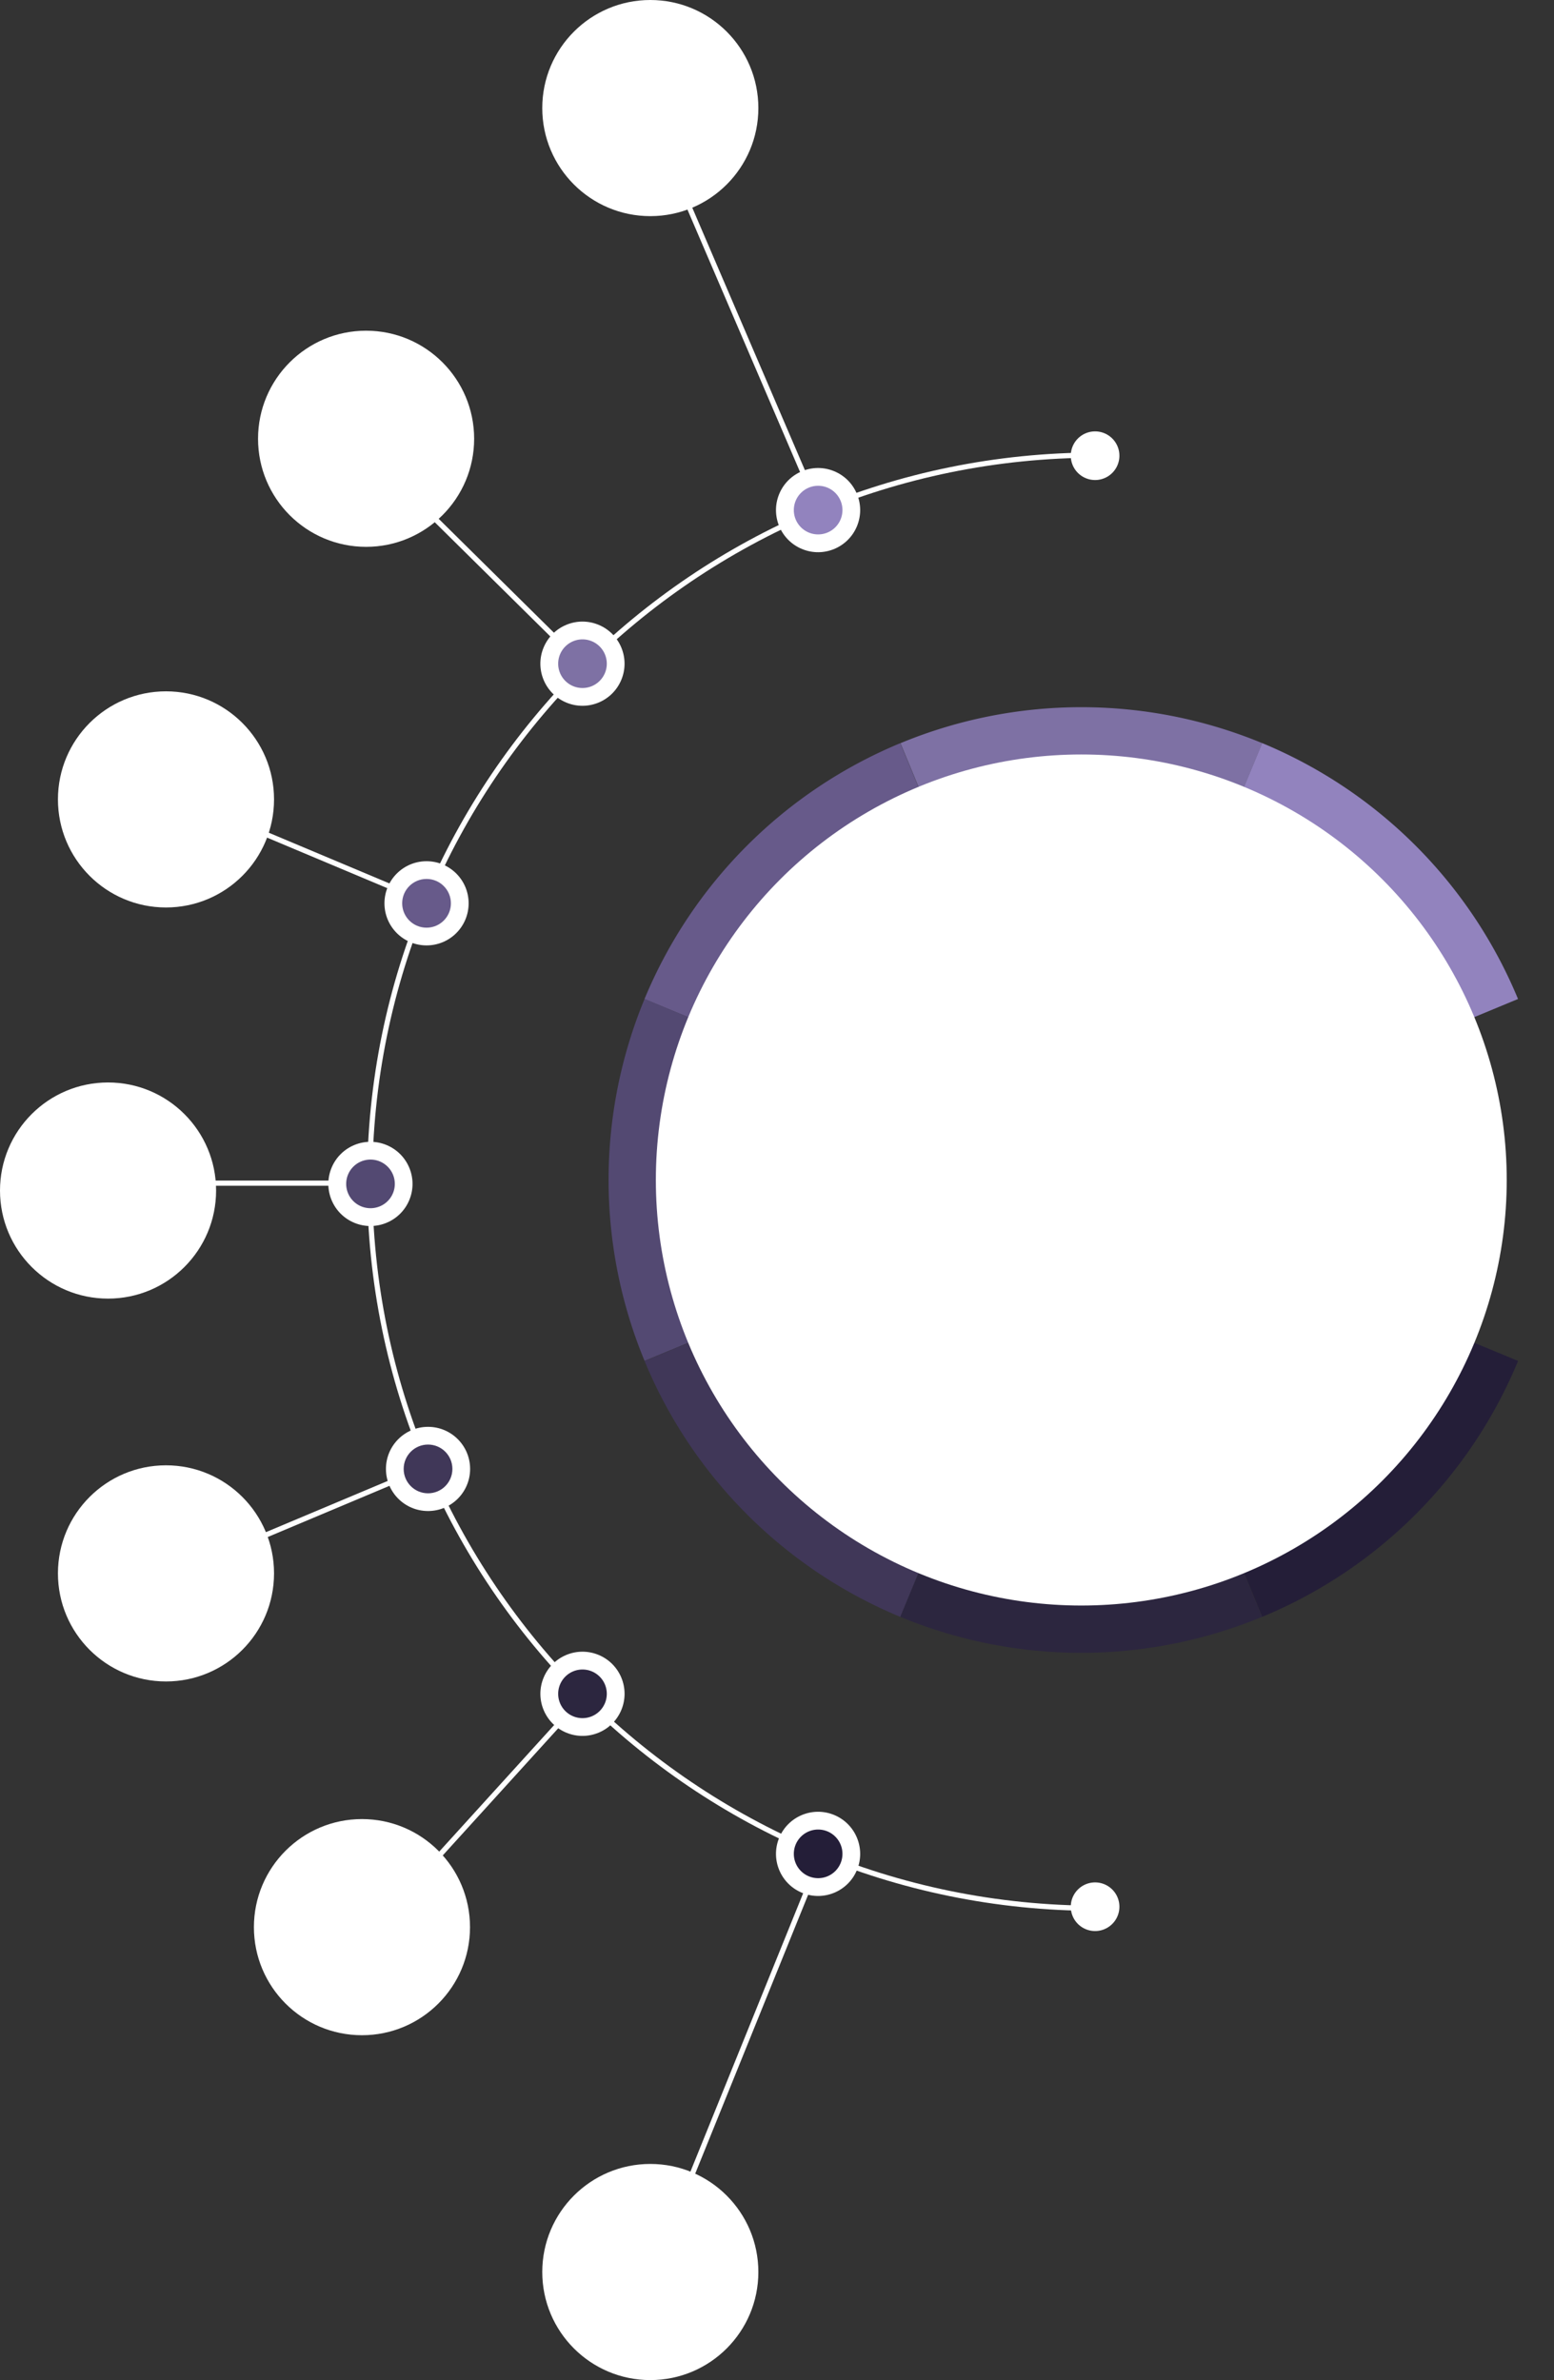 <svg xmlns="http://www.w3.org/2000/svg" viewBox="0 0 575.3 880.93"><rect x="0" y="0" width="575.3" height="880.93" fill="#333333" stroke="none"/><defs><style>.cls-1{fill:#7e71a4;}.cls-2{fill:#675a8a;}.cls-3{fill:#534972;}.cls-4{fill:#403758;}.cls-5{fill:#2c263f;}.cls-6{fill:#241e38;}.cls-7,.cls-9{fill:none;}.cls-8{fill:#9283be;}.cls-9{stroke:#fff;stroke-miterlimit:10;stroke-width:1.92px;}.cls-10{fill:#fff;}</style></defs><g id="Слой_4" data-name="Слой 4"><path class="cls-1" d="M400.3,436.75l67-161.68a175,175,0,0,0-133.94,0Z"/><path class="cls-2" d="M400.3,436.75l-67-161.68a175.08,175.08,0,0,0-94.71,94.71Z"/><path class="cls-3" d="M400.3,436.75l-161.68-67a175,175,0,0,0,0,133.94Z"/><path class="cls-4" d="M400.3,436.75l-161.68,67a175,175,0,0,0,94.71,94.71Z"/><path class="cls-5" d="M400.3,436.75l-67,161.68a175,175,0,0,0,133.94,0Z"/><path class="cls-6" d="M400.3,436.75l67,161.68A174.91,174.91,0,0,0,562,503.72Z"/><path class="cls-7" d="M400.3,436.75l161.68,67a175,175,0,0,0,0-133.94Z"/><path class="cls-8" d="M400.3,436.75l161.68-67a175,175,0,0,0-94.71-94.71Z"/><path class="cls-9" d="M405.79,168.45c-148.52,0-268.92,120.4-268.92,268.92S257.27,706.3,405.79,706.3"/><line class="cls-9" x1="215.96" y1="246.3" x2="135.21" y2="166.5"/><circle class="cls-10" cx="215.63" cy="245.65" r="15.58" transform="translate(-93.84 350.86) rotate(-67.5)"/><path class="cls-1" d="M224.64,245.65a9,9,0,1,0-9,9A9,9,0,0,0,224.64,245.65Z"/><line class="cls-9" x1="160.62" y1="334.94" x2="63.63" y2="294.17"/><circle class="cls-10" cx="157.91" cy="334.34" r="15.58"/><circle class="cls-2" cx="157.91" cy="334.34" r="9.02"/><line class="cls-9" x1="141.79" y1="437.92" x2="42.86" y2="437.92"/><line class="cls-9" x1="239.58" y1="40.39" x2="302.86" y2="187.82"/><circle class="cls-10" cx="137.14" cy="438.19" r="15.58" transform="translate(-320.18 397.21) rotate(-67.5)"/><path class="cls-3" d="M146.16,438.19a9,9,0,1,0-9,9A9,9,0,0,0,146.16,438.19Z"/><line class="cls-9" x1="163.4" y1="540.82" x2="63.63" y2="582.77"/><circle class="cls-10" cx="158.46" cy="543.69" r="15.58"/><circle class="cls-4" cx="158.46" cy="543.69" r="9.02"/><line class="cls-9" x1="215.96" y1="628.01" x2="136.06" y2="715.97"/><circle class="cls-10" cx="215.63" cy="626.93" r="15.58" transform="translate(-446.09 586.22) rotate(-67.5)"/><path class="cls-5" d="M224.64,626.93a9,9,0,1,0-9,9A9,9,0,0,0,224.64,626.93Z"/><circle class="cls-10" cx="135.53" cy="162.4" r="40"/><circle class="cls-10" cx="302.86" cy="188.8" r="15.58" transform="translate(12.53 396.36) rotate(-67.5)"/><path class="cls-8" d="M311.88,188.8a9,9,0,1,0-9,9A9,9,0,0,0,311.88,188.8Z"/><circle class="cls-10" cx="240.75" cy="40" r="40"/><line class="cls-9" x1="304.56" y1="685.45" x2="240.6" y2="843.37"/><circle class="cls-10" cx="240.75" cy="840.93" r="40"/><circle class="cls-10" cx="61.45" cy="295.88" r="40"/><circle class="cls-10" cx="61.45" cy="582.35" r="40"/><circle class="cls-10" cx="40" cy="440.65" r="40"/><circle class="cls-10" cx="134" cy="713.29" r="40"/><circle class="cls-10" cx="400.3" cy="436.75" r="157.5"/><circle class="cls-10" cx="302.86" cy="686.16" r="15.58" transform="translate(-446.97 703.39) rotate(-67.5)"/><path class="cls-6" d="M311.88,686.16a9,9,0,1,0-9,9A9,9,0,0,0,311.88,686.16Z"/><path class="cls-10" d="M405.41,159.67a9,9,0,1,1-9,9A9,9,0,0,1,405.41,159.67Z"/><path class="cls-10" d="M405.41,696.73a9,9,0,1,1-9,9A9,9,0,0,1,405.41,696.73Z"/></g></svg>